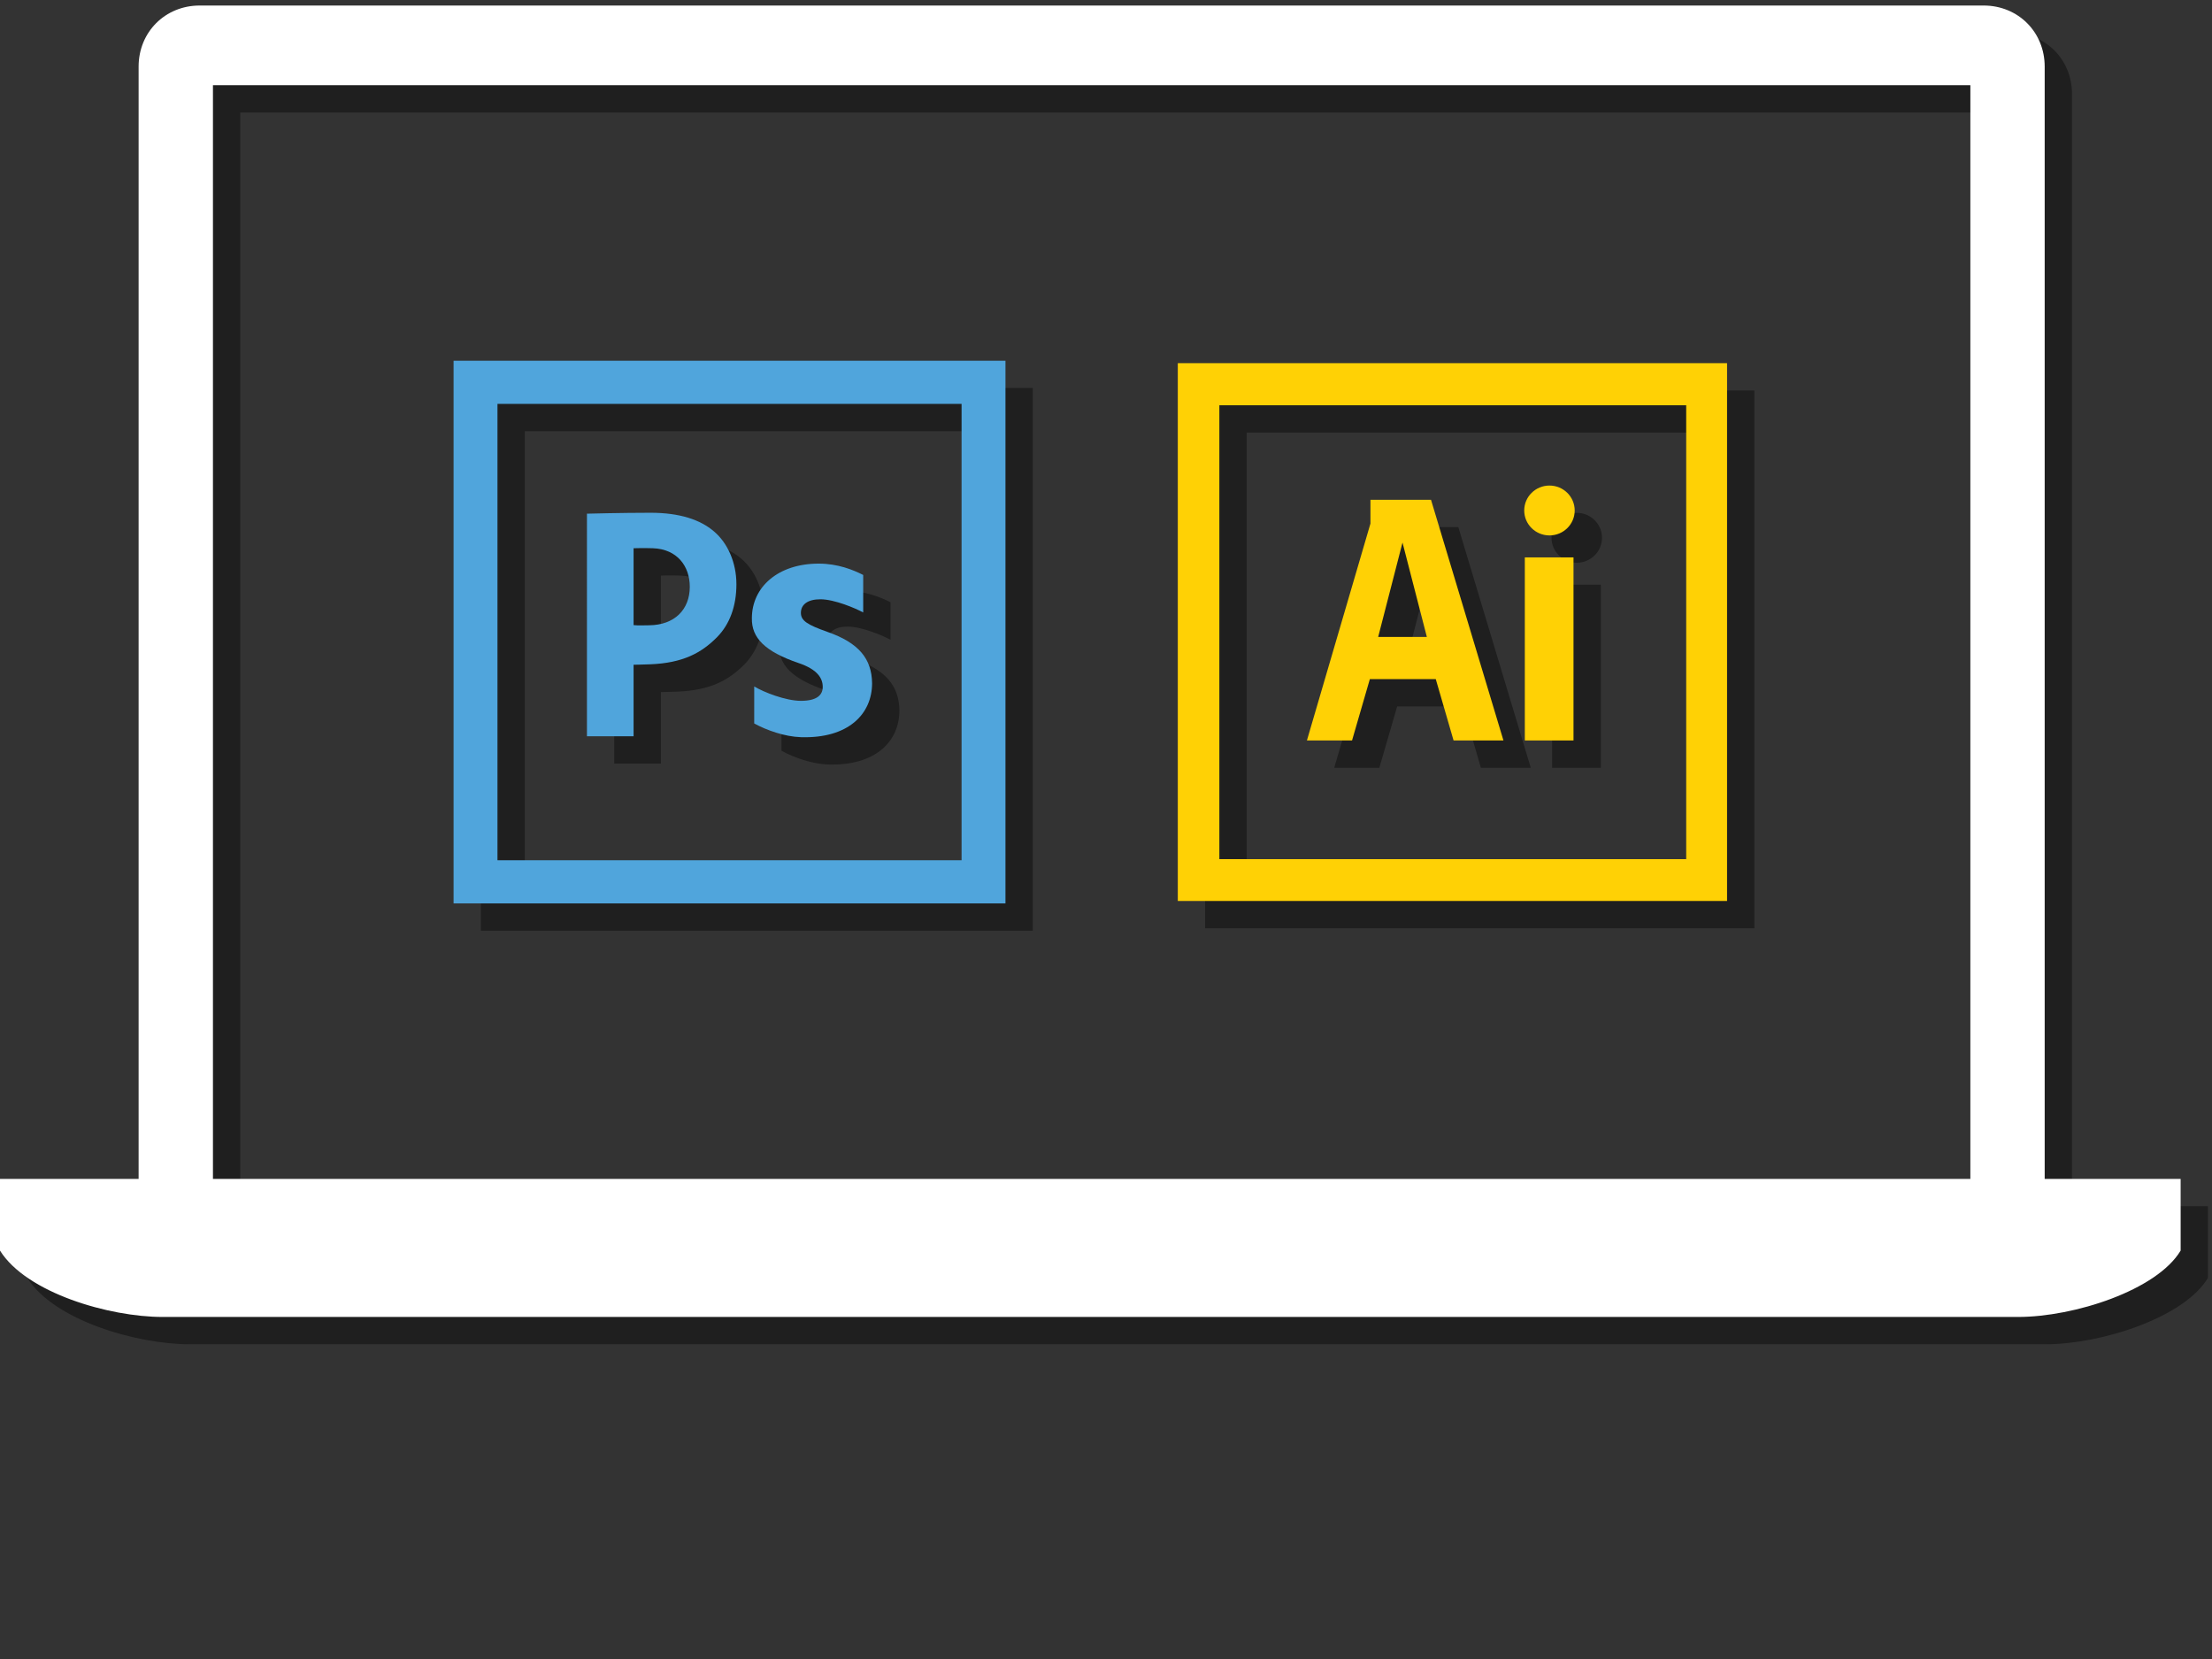 <?xml version="1.0" encoding="utf-8"?>
<!-- Generator: Adobe Illustrator 16.0.0, SVG Export Plug-In . SVG Version: 6.00 Build 0)  -->
<!DOCTYPE svg PUBLIC "-//W3C//DTD SVG 1.1//EN" "http://www.w3.org/Graphics/SVG/1.1/DTD/svg11.dtd">
<svg version="1.1" id="Layer_1" xmlns:x="http://ns.adobe.com/Extensibility/1.0/" xmlns:i="http://ns.adobe.com/AdobeIllustrator/10.0/" xmlns:graph="http://ns.adobe.com/Graphs/1.0/"
	 xmlns="http://www.w3.org/2000/svg" xmlns:xlink="http://www.w3.org/1999/xlink" xmlns:a="http://ns.adobe.com/AdobeSVGViewerExtensions/3.0/"
	 x="0px" y="0px" width="800px" height="600px" viewBox="0 0 800 600" enable-background="new 0 0 800 600" xml:space="preserve">
<rect x="0" y="0" width="800" height="600" fill="#333333" stroke="none"/>
<g opacity="0.4">
	<path d="M749.363,435.283V33.957c0-12.483-9.604-22.083-22.084-22.083H82.089c-12.481,0-22.083,9.6-22.083,22.083v402.287H9.873
		v25.921c9.604,15.357,39.571,24.002,58.774,24.002h671.111c20.165,0,50.132-9.603,58.774-24.002v-25.921h-49.17V435.283
		L749.363,435.283z M86.89,40.678h635.593v395.566H86.89V40.678z"/>
	<g>
		<g>
			<path d="M505.3,255.483h23.836l6.442,22.189h18.037l-26.197-87.039h-21.903v8.589l-22.977,78.45h16.319L505.3,255.483z
				 M517.11,206.093l8.806,34.143h-17.609L517.11,206.093z"/>
			<rect x="561.346" y="211.463" width="17.609" height="66.209"/>
			<path d="M435.842,141.216v194.508h198.646V141.216H435.842z M619.711,320.589H450.87V156.446h168.841V320.589z"/>
			<ellipse cx="570.258" cy="194.498" rx="9.127" ry="9.019"/>
		</g>
		<g>
			<path d="M173.919,140.335v196.268h199.595V140.335H173.919z M357.641,320.995H189.793V155.943h167.848V320.995z"/>
			<g id="Layer_4_2_">
				<g>
					<path d="M222.153,195.653c0,0,12.619-0.333,23.008-0.333c10.496,0,17.981,2.47,23.007,6.809
						c4.803,4.101,8.041,11.092,8.041,19.051c0,7.959-2.457,14.471-6.926,19.049c-5.807,5.908-12.574,9.407-24.122,9.891
						c-3.19,0.134-6.144,0.165-6.144,0.165v25.871h-16.865L222.153,195.653L222.153,195.653z M239.018,235.952
						c1.831,0.178,2.979,0.092,5.696,0.06c9.047-0.108,14.63-5.61,14.63-13.929c0-7.475-4.604-13.612-13.289-13.93
						c-3.461-0.125-7.037,0-7.037,0V235.952z"/>
					<g>
						<path d="M282.646,258.133c3.399,2.085,11.421,5.209,16.888,5.209c5.587,0,7.894-1.969,7.894-5.038
							c0-3.074-1.823-6.302-8.745-8.635c-12.27-4.178-17.006-9.178-16.883-16.177c0-11.305,9.472-19.781,24.17-19.781
							c6.922,0,12.453,2.263,16.094,4.105v13.567c-2.675-1.476-10.386-4.771-15.486-4.771c-4.497,0-7.047,1.843-7.047,4.913
							c0,2.826,2.311,4.299,9.598,6.881c11.294,3.93,16.031,9.703,16.15,18.548c0,11.18-8.617,20.071-25.748,19.532
							c-5.877-0.186-12.391-2.51-16.885-4.963L282.646,258.133L282.646,258.133z"/>
					</g>
				</g>
			</g>
		</g>
	</g>
</g>
<path fill="#FFFFFF" d="M739.49,425.41V24.083C739.49,11.6,729.886,2,717.406,2H72.215c-12.48,0-22.083,9.6-22.083,22.083V426.37H0
	v25.922c9.603,15.356,39.571,24.002,58.774,24.002h671.111c20.164,0,50.131-9.603,58.774-24.002V426.37h-49.17V425.41L739.49,425.41
	z M77.016,30.805h635.594V426.37H77.016V30.805z"/>
<g>
	<g>
		<path fill="#FFD105" d="M495.426,245.609h23.837l6.441,22.189h18.038l-26.198-87.039h-21.902v8.589l-22.978,78.45h16.32
			L495.426,245.609z M507.236,196.22l8.806,34.142h-17.608L507.236,196.22z"/>
		<rect x="551.473" y="201.59" fill="#FFD105" width="17.608" height="66.209"/>
		<path fill="#FFD105" d="M425.969,131.342V325.85h198.646V131.342H425.969z M609.837,310.716h-168.84V146.573h168.84V310.716z"/>
		<ellipse fill="#FFD105" cx="560.384" cy="184.625" rx="9.128" ry="9.019"/>
	</g>
	<g>
		<path fill="#50A5DC" d="M164.045,130.462V326.73H363.64V130.462H164.045z M347.767,311.121H179.92V146.07h167.847V311.121z"/>
		<g id="Layer_4_1_">
			<g>
				<path fill="#50A5DC" d="M212.279,185.78c0,0,12.62-0.333,23.008-0.333c10.496,0,17.982,2.47,23.008,6.81
					c4.803,4.101,8.041,11.092,8.041,19.051c0,7.958-2.457,14.471-6.926,19.049c-5.808,5.909-12.574,9.407-24.123,9.891
					c-3.19,0.134-6.143,0.165-6.143,0.165v25.871h-16.866L212.279,185.78L212.279,185.78z M229.144,226.079
					c1.832,0.178,2.98,0.092,5.696,0.06c9.047-0.108,14.63-5.609,14.63-13.929c0-7.475-4.603-13.612-13.288-13.93
					c-3.462-0.125-7.038,0-7.038,0V226.079z"/>
				<g>
					<path fill="#50A5DC" d="M272.771,248.259c3.4,2.085,11.422,5.209,16.889,5.209c5.586,0,7.893-1.969,7.893-5.038
						c0-3.074-1.822-6.302-8.745-8.635c-12.269-4.178-17.006-9.178-16.882-16.177c0-11.305,9.471-19.78,24.17-19.78
						c6.922,0,12.453,2.263,16.093,4.104v13.567c-2.675-1.475-10.386-4.771-15.485-4.771c-4.498,0-7.047,1.844-7.047,4.913
						c0,2.826,2.311,4.299,9.598,6.881c11.294,3.93,16.031,9.703,16.15,18.549c0,11.18-8.618,20.071-25.748,19.532
						c-5.878-0.186-12.391-2.51-16.885-4.963V248.259L272.771,248.259z"/>
				</g>
			</g>
		</g>
	</g>
</g>
</svg>
